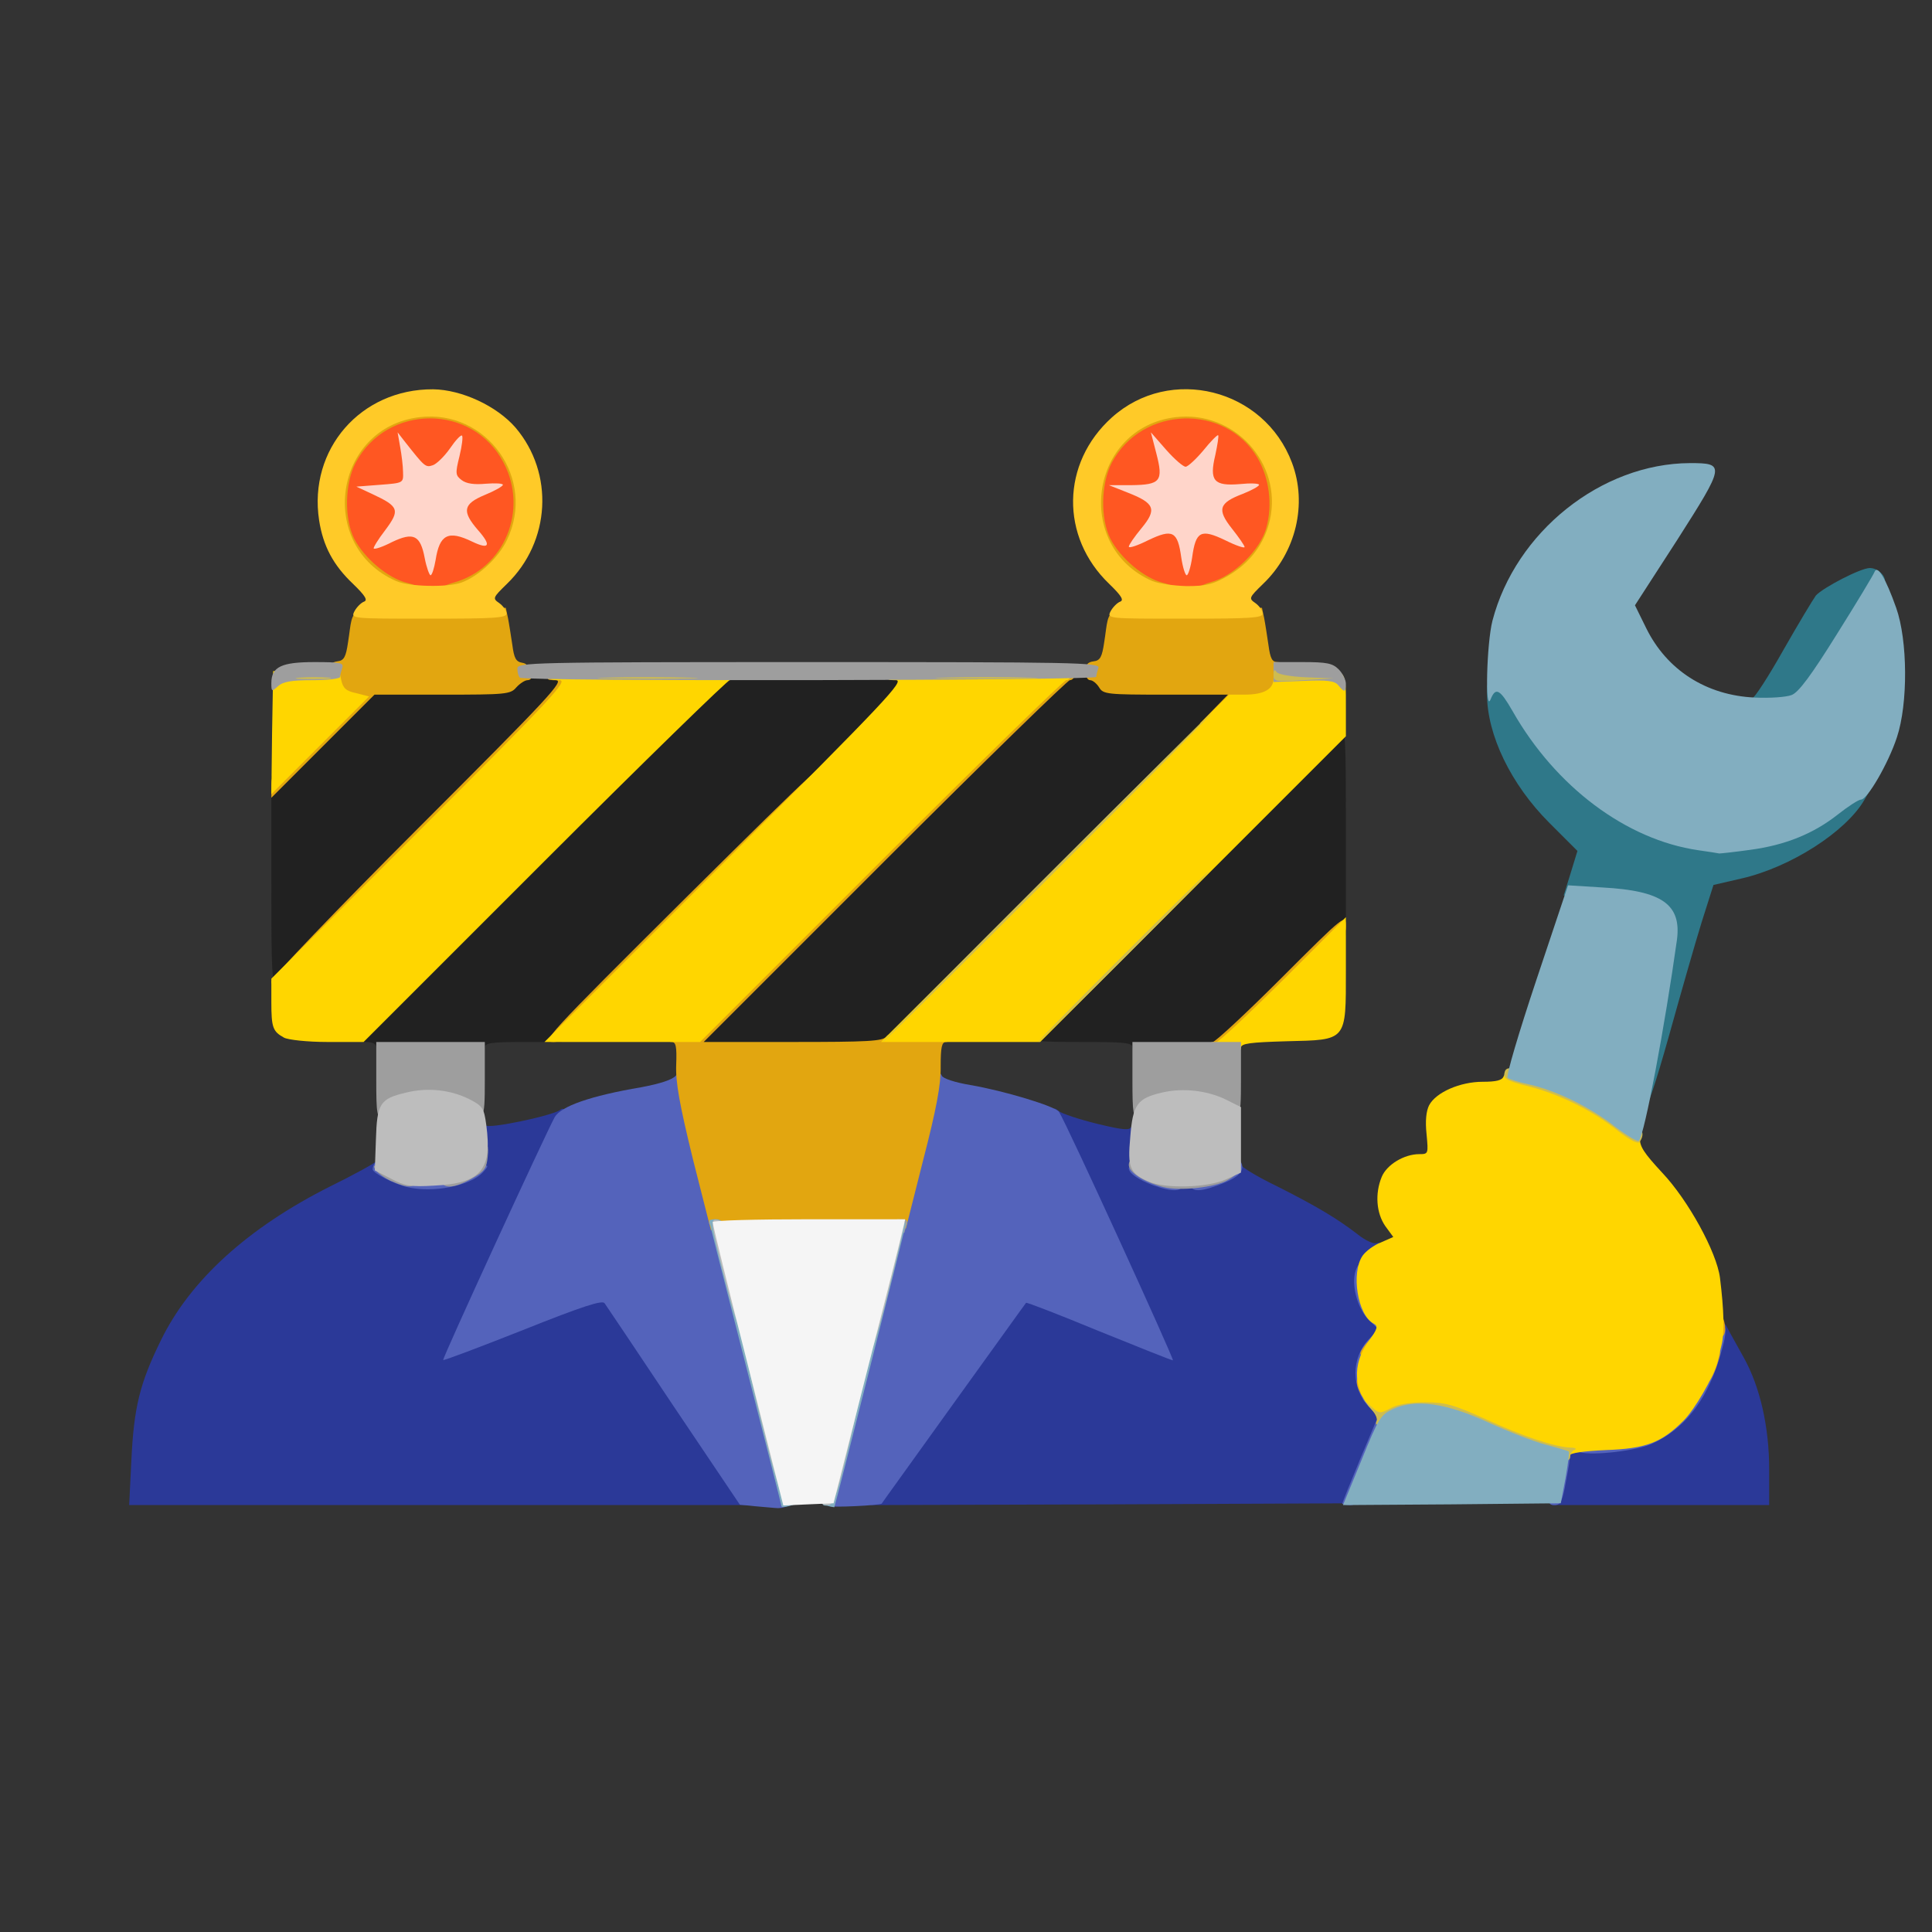<svg class="img-fluid" id="outputsvg" xmlns="http://www.w3.org/2000/svg" width="534" height="534" viewBox="0 1000 5340 5340"><rect x="0" y="1000" width="5340" height="5340" fill="#333333" stroke="none"/><g id="l1bJvw0ZHmICIlSDtXxAfox" fill="rgb(33,33,33)" style="transform: none;"><g><path id="pXsm5bLWK" d="M1040 3895 c0 -10 -10 -15 -30 -15 -22 0 -30 -5 -30 -18 0 -9 219 -236 498 -515 l497 -497 278 0 278 0 -3 34 c-3 30 -58 88 -489 515 l-487 481 -106 0 c-88 0 -106 3 -106 15 0 13 -23 15 -150 15 -127 0 -150 -2 -150 -15z"></path><path id="pTUV85Haj" d="M1920 3877 c0 -29 45 -77 498 -530 l497 -497 70 0 c59 0 72 3 83 20 11 19 23 20 182 20 l170 0 0 32 c0 30 -44 77 -477 510 l-478 478 -272 0 -273 0 0 -33z"></path><path id="pYROXw4k1" d="M3130 3895 c0 -13 -22 -15 -140 -15 -127 0 -140 -2 -140 -18 0 -22 830 -852 853 -852 16 0 17 21 17 288 l0 287 -163 163 -162 162 -133 0 c-111 0 -132 -2 -132 -15z"></path><path id="p1GU85JFpI" d="M750 3432 l0 -287 128 -128 127 -127 188 0 c175 0 188 -1 204 -20 15 -17 30 -20 105 -20 l88 0 0 33 c0 29 -37 69 -403 435 -222 222 -410 402 -420 402 -16 0 -17 -21 -17 -288z"></path></g></g><g id="l4k7LJNDICLs9KGLezS7P1o" fill="rgb(43,57,152)" style="transform: none;"><g><path id="pz1Fqu3Hl" d="M363 5038 c7 -148 23 -214 82 -334 81 -166 241 -311 468 -425 67 -33 125 -65 128 -70 3 -6 21 -1 43 12 55 32 101 40 153 24 67 -20 83 -39 83 -97 0 -43 13 -65 22 -38 4 12 184 -26 206 -42 9 -8 12 -3 12 22 0 20 -48 136 -130 312 -72 155 -129 283 -127 284 2 2 76 -26 166 -61 90 -36 177 -65 195 -65 29 1 40 15 216 277 102 152 186 287 188 300 l3 23 -857 0 -857 0 6 -122z"></path><path id="p17VcjfpEC" d="M2412 5136 c3 -13 92 -145 199 -294 226 -316 200 -299 360 -233 52 22 117 49 146 60 l52 20 -8 -22 c-5 -12 -64 -139 -130 -281 -81 -174 -121 -271 -121 -294 0 -31 2 -33 16 -21 9 7 57 23 106 35 74 18 91 19 95 8 11 -30 22 -11 25 43 3 53 5 58 37 77 50 29 124 27 185 -4 36 -18 50 -22 54 -12 2 7 48 35 102 61 109 55 166 89 223 133 21 17 44 27 52 24 22 -8 19 31 -5 61 -29 37 -25 76 10 116 18 21 30 46 30 62 0 16 -12 41 -30 62 -16 18 -30 45 -30 58 0 13 14 40 30 58 40 46 38 71 -15 197 l-43 105 -672 3 -672 2 4 -24z"></path><path id="phKed9Aw" d="M4290 5134 c0 -15 5 -55 12 -90 l11 -63 88 1 c76 1 94 -2 142 -26 92 -44 157 -134 188 -258 12 -52 28 -60 45 -25 6 12 26 47 43 78 46 82 71 193 71 311 l0 98 -300 0 -300 0 0 -26z"></path></g></g><g id="l1ip4prl9ZLHVk5M1fVgU9s" fill="rgb(47,120,137)" style="transform: none;"><g><path id="p97mmks3L" d="M4530 4053 c0 -10 16 -119 37 -243 23 -140 34 -236 29 -253 -10 -40 -73 -66 -185 -75 l-89 -7 19 -61 19 -62 -78 -78 c-106 -106 -172 -243 -172 -356 0 -37 1 -38 34 -38 31 0 37 5 67 56 104 183 266 318 444 369 125 37 285 3 395 -84 38 -30 61 -41 86 -41 l35 0 -18 31 c-51 88 -204 186 -339 217 l-78 18 -33 104 c-18 58 -58 198 -90 313 -37 132 -62 207 -70 207 -7 0 -13 -8 -13 -17z"></path><path id="pVFXolMy" d="M4830 2945 c0 -8 6 -15 13 -15 6 0 45 -60 86 -133 41 -72 82 -140 90 -151 20 -22 124 -76 149 -76 20 0 42 18 42 36 0 6 -46 84 -101 173 -69 110 -109 165 -126 172 -13 5 -53 9 -89 9 -50 0 -64 -3 -64 -15z"></path></g></g><g id="l42WAFqenR1G5dZvVCWOaDA" fill="rgb(84,99,187)" style="transform: none;"><g><path id="pTSeubJSy" d="M2085 5163 l-40 -4 -183 -272 c-100 -150 -186 -278 -191 -285 -6 -9 -60 8 -225 74 -119 47 -219 85 -221 83 -3 -4 280 -619 308 -671 17 -30 98 -59 240 -83 53 -10 86 -21 95 -32 7 -10 15 -13 20 -7 9 9 303 1159 302 1180 0 14 -24 25 -48 22 -9 -1 -35 -3 -57 -5z"></path><path id="pHjRVLqBX" d="M2293 5163 c-7 -3 -13 -12 -13 -21 0 -40 296 -1182 306 -1182 7 0 14 6 17 13 3 8 37 19 79 26 94 16 235 59 245 74 21 32 320 687 315 687 -4 0 -96 -37 -205 -81 -109 -45 -199 -80 -201 -78 -2 2 -92 128 -201 279 -108 151 -198 275 -198 276 -7 5 -135 11 -144 7z"></path><path id="p0Cu8YBEL" d="M3710 5156 c0 -2 22 -57 49 -122 l50 -119 -25 -26 c-50 -52 -50 -136 0 -188 l26 -27 -25 -24 c-30 -28 -49 -90 -40 -131 9 -39 35 -38 35 1 0 51 23 110 42 110 14 0 18 8 18 35 0 28 -4 35 -19 35 -14 0 -20 10 -25 38 -14 80 -2 152 25 152 31 0 24 49 -23 165 -37 90 -46 105 -65 105 -13 0 -23 -2 -23 -4z"></path><path id="p11fW3TFla" d="M4284 5128 c3 -18 8 -52 12 -75 5 -33 11 -43 25 -43 22 0 23 3 7 86 -9 53 -15 64 -31 64 -16 0 -18 -5 -13 -32z"></path><path id="p4uIH2htz" d="M4368 5014 c-10 -3 -18 -12 -18 -20 0 -10 15 -14 60 -14 63 0 150 -19 150 -32 0 -4 7 -8 15 -8 8 0 15 -4 15 -10 0 -5 11 -10 25 -10 20 0 25 -5 25 -25 0 -13 6 -28 13 -32 7 -4 21 -27 31 -50 11 -24 22 -43 26 -43 4 0 11 -25 15 -55 5 -45 10 -55 26 -55 24 0 24 21 0 99 -36 115 -98 193 -186 232 -42 19 -164 33 -197 23z"></path><path id="piTcD4ETG" d="M1125 4281 c-37 -9 -95 -39 -95 -49 1 -32 50 -41 50 -9 0 27 161 37 186 12 9 -8 32 -15 51 -15 36 0 36 0 18 20 -35 38 -138 58 -210 41z"></path><path id="py5kzJkTW" d="M3187 4276 c-40 -15 -67 -33 -67 -47 0 -14 52 -10 80 6 14 8 35 14 48 15 15 0 22 6 22 20 0 24 -27 26 -83 6z"></path><path id="pPyRWRyQr" d="M3290 4270 c0 -16 7 -20 35 -20 19 0 35 -4 35 -10 0 -5 6 -10 14 -10 8 0 16 -7 20 -15 8 -21 33 -19 39 5 5 21 -17 39 -72 58 -50 18 -71 15 -71 -8z"></path></g></g><g id="l66vPnMtIVZQfLNdkhSENKg" fill="rgb(255,87,34)" style="transform: none;"><g><path id="pSAy7gGZL" d="M1076 2635 c-46 -16 -101 -67 -127 -117 -29 -58 -27 -209 4 -269 51 -96 159 -141 291 -121 89 14 140 48 178 121 24 46 28 65 28 139 0 66 -5 95 -21 129 -25 53 -86 106 -138 121 -52 16 -167 14 -215 -3z m160 -185 c22 0 24 -4 24 -44 0 -30 -5 -46 -15 -50 -8 -3 -15 -12 -15 -21 0 -11 -11 -15 -40 -15 -34 0 -40 3 -40 20 0 11 -6 23 -13 26 -8 3 -11 18 -9 44 3 33 8 39 30 43 15 2 33 2 40 0 8 -1 25 -3 38 -3z"></path><path id="pE5LeQH4l" d="M3166 2635 c-46 -16 -101 -67 -127 -117 -29 -58 -27 -209 4 -269 51 -96 159 -141 291 -121 89 14 140 48 178 121 24 45 28 65 28 130 0 42 -5 93 -11 115 -14 51 -91 128 -145 144 -54 16 -169 15 -218 -3z m154 -195 c22 0 33 -65 13 -82 -7 -6 -13 -17 -13 -24 0 -10 -13 -14 -40 -14 -27 0 -40 4 -40 14 0 7 -6 18 -13 24 -8 7 -11 25 -9 46 3 29 9 36 31 39 14 2 32 2 39 0 8 -1 22 -3 32 -3z"></path></g></g><g id="l3VoRBGBDFKccTE11q55FOf" fill="rgb(226,166,16)" style="transform: none;"><g><path id="p14qhzN81w" d="M3760 4851 c-16 -31 -12 -51 10 -51 16 0 20 7 20 35 0 39 -14 46 -30 16z"></path><path id="pRNGsjwOq" d="M4700 4803 c0 -51 11 -73 35 -73 21 0 23 3 15 29 -19 68 -50 95 -50 44z"></path><path id="pZdCdAfgo" d="M3760 4741 c0 -6 11 -23 25 -38 l24 -28 1 38 c0 33 -3 37 -25 37 -14 0 -25 -4 -25 -9z"></path><path id="p1GOwoFtkC" d="M4730 4665 c0 -41 26 -49 36 -11 7 29 -1 46 -22 46 -9 0 -14 -11 -14 -35z"></path><path id="p6hlyfANE" d="M1915 4203 c-37 -151 -48 -213 -46 -260 2 -52 -1 -63 -13 -63 -9 0 -16 -7 -16 -15 0 -10 10 -15 33 -15 29 0 77 -45 532 -500 455 -455 503 -500 532 -500 23 0 33 5 33 15 0 8 -6 15 -13 15 -6 0 -237 225 -512 500 l-500 500 246 0 c207 0 249 -2 259 -15 9 -11 34 -15 96 -15 68 0 84 3 84 15 0 8 -7 15 -15 15 -12 0 -15 14 -15 68 1 49 -12 118 -48 257 l-48 190 -270 3 -269 2 -50 -197z"></path><path id="pb5quN5F8" d="M3340 3895 c0 -8 6 -15 12 -15 7 0 93 -80 190 -177 176 -176 178 -177 178 -143 0 32 -14 49 -158 193 -138 138 -161 157 -190 157 -22 0 -32 -5 -32 -15z"></path><path id="pm3GBEKqr" d="M1895 3482 c376 -373 400 -395 403 -368 3 27 -29 62 -365 398 -344 344 -370 368 -403 368 -34 0 -23 -12 365 -398z"></path><path id="p1Fglgkj4N" d="M750 3713 c0 -10 182 -200 407 -425 361 -361 405 -408 379 -408 -24 0 -27 -2 -16 -15 7 -8 28 -15 46 -15 32 0 34 2 34 33 0 29 -38 70 -408 440 -225 225 -415 407 -425 407 -9 0 -17 -8 -17 -17z"></path><path id="puec4eCW4" d="M750 3170 c0 -31 11 -46 94 -129 82 -81 92 -96 80 -108 -8 -8 -14 -34 -14 -58 0 -37 3 -44 22 -47 19 -2 24 -12 30 -53 17 -106 -10 -95 227 -95 l209 0 6 28 c3 15 8 48 12 74 5 38 10 47 28 50 24 3 37 48 14 48 -7 0 -21 9 -31 20 -16 19 -29 20 -204 20 l-188 0 -142 142 -143 143 0 -35z"></path><path id="p1E03X3X0d" d="M3355 2960 l39 -40 -172 0 c-161 0 -173 -1 -184 -20 -7 -11 -18 -20 -25 -20 -7 0 -13 -11 -13 -24 0 -18 6 -26 22 -28 19 -2 24 -12 30 -53 17 -106 -10 -95 227 -95 l209 0 6 28 c3 15 8 48 12 75 5 37 10 47 25 47 16 0 19 8 19 50 0 57 -14 70 -78 70 -28 0 -45 7 -62 25 -16 18 -34 25 -59 25 l-35 0 39 -40z"></path><path id="p50OdlqzC" d="M1068 2638 c-16 -5 -28 -14 -28 -19 0 -5 -6 -9 -13 -9 -18 0 -61 -47 -83 -90 -26 -52 -31 -174 -9 -239 9 -29 23 -55 31 -58 8 -3 14 -12 14 -19 0 -8 8 -18 17 -21 9 -4 24 -14 34 -24 25 -25 83 -39 158 -39 66 0 141 17 141 32 0 4 7 8 15 8 9 0 15 9 15 25 0 20 5 25 25 25 53 0 89 139 66 252 -13 60 -61 138 -86 138 -8 0 -15 5 -15 11 0 15 -64 39 -105 39 -51 0 -45 -25 10 -40 139 -39 206 -200 137 -331 -85 -164 -322 -163 -409 0 -30 57 -32 154 -4 210 28 54 93 109 146 122 57 14 62 39 8 38 -21 0 -50 -5 -65 -11z"></path><path id="psdIKy3ag" d="M3158 2638 c-16 -5 -28 -14 -28 -19 0 -5 -6 -9 -13 -9 -18 0 -61 -47 -83 -90 -26 -52 -31 -174 -9 -239 9 -29 23 -55 31 -58 8 -3 14 -12 14 -19 0 -8 8 -18 17 -21 9 -4 24 -14 34 -24 25 -25 83 -39 158 -39 66 0 141 17 141 32 0 4 7 8 15 8 9 0 15 9 15 25 0 20 5 25 25 25 53 0 89 140 65 254 -6 32 -20 66 -29 75 -10 10 -21 25 -24 35 -4 10 -16 20 -27 23 -11 3 -20 9 -20 14 0 5 -7 9 -16 9 -8 0 -22 7 -30 15 -9 8 -33 15 -55 15 -56 0 -51 -24 8 -41 64 -17 137 -90 153 -150 18 -64 8 -138 -24 -193 -89 -152 -320 -144 -403 13 -30 57 -32 154 -4 210 28 54 93 109 146 122 57 14 62 39 8 38 -21 0 -50 -5 -65 -11z"></path></g></g><g id="l2blTcLfkGmGewXumLvPhUS" fill="rgb(255,214,0)" style="transform: none;"><g><path id="p5zU8rTq0" d="M4310 5032 c-52 -6 -138 -36 -232 -79 -107 -48 -155 -55 -206 -29 -35 18 -77 22 -67 5 4 -6 -2 -20 -13 -32 -51 -54 -55 -126 -11 -187 27 -38 29 -44 15 -52 -44 -24 -62 -140 -30 -187 9 -13 32 -30 51 -37 l34 -15 -22 -30 c-25 -36 -29 -90 -10 -136 14 -34 62 -63 104 -63 25 0 25 -1 20 -55 -4 -37 -1 -64 7 -80 19 -36 86 -65 148 -65 38 0 54 -4 58 -15 15 -39 186 12 302 90 68 45 77 55 75 80 -2 23 11 42 61 96 72 76 151 220 160 291 11 89 13 153 4 187 -5 20 -10 41 -11 46 -11 41 -62 130 -94 162 -61 61 -104 77 -215 81 -62 3 -98 8 -100 15 -2 7 -14 11 -28 9z"></path><path id="p12C5XmLSa" d="M3350 3895 c0 -8 6 -15 12 -15 7 0 90 -78 185 -172 l173 -173 0 146 c0 198 4 193 -164 197 -101 3 -126 6 -126 18 0 10 -12 14 -40 14 -29 0 -40 -4 -40 -15z"></path><path id="pj87ltcV5" d="M785 3868 c-31 -17 -35 -28 -35 -98 l0 -65 412 -412 c365 -365 410 -413 384 -413 -24 0 -27 -2 -16 -15 19 -23 500 -23 500 0 0 8 -6 15 -13 15 -6 0 -237 225 -512 500 l-500 500 -100 0 c-56 0 -109 -6 -120 -12z"></path><path id="pyvVOsWXQ" d="M2005 3380 c441 -441 497 -500 471 -500 -24 0 -27 -2 -16 -15 19 -23 500 -23 500 0 0 8 -6 15 -13 15 -6 0 -237 225 -512 500 l-500 500 -215 0 -215 0 500 -500z"></path><path id="p1DK4qDjRJ" d="M2916 3400 l481 -480 42 0 c55 0 81 -15 81 -45 0 -25 1 -25 94 -25 110 0 106 -4 106 108 l0 77 -423 423 -422 422 -220 0 -220 0 481 -480z"></path><path id="pol43Q9lB" d="M752 3025 l3 -170 91 -3 91 -3 6 30 c5 23 13 31 42 37 l35 9 -135 135 -135 135 2 -170z"></path></g></g><g id="l1BX1Sc9oTUl9ReUcxkQA4k" fill="rgb(158,158,158)" style="transform: none;"><g><path id="pKbOE9cDR" d="M2470 4390 c0 -14 7 -20 21 -20 15 0 19 4 15 16 -3 9 -6 18 -6 20 0 2 -7 4 -15 4 -8 0 -15 -9 -15 -20z"></path><path id="p1GVJcSruR" d="M1960 4380 c0 -5 7 -10 15 -10 8 0 15 5 15 10 0 6 -7 10 -15 10 -8 0 -15 -4 -15 -10z"></path><path id="pOSuw0L9X" d="M3215 4281 c-54 -14 -95 -41 -95 -61 0 -27 40 -27 47 -1 7 29 118 40 176 17 81 -31 116 -12 50 26 -34 20 -133 31 -178 19z"></path><path id="pSAL7NBM1" d="M1085 4266 c-17 -7 -36 -20 -44 -29 -12 -15 -10 -17 15 -17 45 0 94 22 94 42 0 21 -22 23 -65 4z"></path><path id="pXfkdfEq3" d="M1220 4260 c0 -16 7 -20 35 -20 24 0 35 -5 35 -15 0 -8 5 -15 10 -15 6 0 10 -11 10 -25 0 -19 5 -25 21 -25 17 0 20 5 17 37 -3 32 -9 41 -43 60 -51 29 -85 30 -85 3z"></path><path id="p11LI3KBtJ" d="M1040 3985 l0 -105 150 0 150 0 0 105 c0 116 -2 120 -62 89 -55 -28 -89 -34 -134 -23 -24 6 -49 17 -55 25 -6 8 -20 14 -30 14 -17 0 -19 -9 -19 -105z"></path><path id="pZfohLieN" d="M3130 3985 l0 -105 150 0 150 0 0 105 c0 116 -2 120 -63 88 -68 -35 -146 -34 -188 3 -8 8 -23 14 -32 14 -15 0 -17 -14 -17 -105z"></path><path id="p6K7MjOba" d="M750 2888 c0 -45 28 -58 119 -58 72 0 82 2 77 16 -3 9 -6 20 -6 25 0 5 -35 9 -77 9 -57 0 -81 4 -95 17 -17 15 -18 15 -18 -9z"></path><path id="piDkR6fAk" d="M3699 2894 c-10 -12 -30 -15 -96 -12 l-83 3 0 -27 0 -28 80 0 c67 0 83 3 100 20 11 11 20 29 20 40 0 24 -4 25 -21 4z"></path><path id="pPJPsRUHv" d="M1437 2873 c-4 -3 -7 -15 -7 -25 0 -17 31 -18 806 -18 731 0 806 1 800 16 -3 9 -6 20 -6 25 0 10 -1583 13 -1593 2z"></path></g></g><g id="l61WJzw8LLDxxbR1WGowRdY" fill="rgb(206,188,80)" style="transform: none;"><g><path id="p1AgmpRs4w" d="M4235 5021 c-33 -9 -102 -36 -153 -60 -111 -51 -156 -60 -200 -37 -35 18 -87 22 -77 5 4 -6 -3 -23 -16 -37 l-23 -27 23 22 c23 21 25 21 55 5 20 -11 54 -16 96 -16 56 0 79 7 165 46 106 49 192 77 234 79 14 0 20 3 14 6 -7 2 -13 11 -13 19 0 18 -30 17 -105 -5z"></path><path id="pj9VpXTEA" d="M4470 4124 c-69 -55 -160 -100 -247 -122 -56 -14 -68 -21 -65 -35 3 -16 10 -17 45 -12 92 15 267 90 267 115 0 4 9 10 20 13 11 3 20 12 20 21 0 9 7 16 15 16 16 0 20 18 7 36 -4 7 -26 -4 -62 -32z"></path><path id="pAXT9l4hp" d="M2890 3425 c250 -250 457 -455 460 -455 3 0 -200 205 -450 455 -250 250 -457 455 -460 455 -3 0 200 -205 450 -455z"></path><path id="ppisRP12v" d="M3100 3645 c129 -129 237 -235 240 -235 3 0 -101 106 -230 235 -129 129 -237 235 -240 235 -3 0 101 -106 230 -235z"></path><path id="p18mLEj5rR" d="M3520 2865 c0 -13 3 -16 8 -8 4 7 38 13 82 15 l75 3 -83 5 c-77 5 -82 4 -82 -15z"></path><path id="p1DZio5iL8" d="M828 2873 c23 -2 59 -2 80 0 20 2 1 4 -43 4 -44 0 -61 -2 -37 -4z"></path><path id="p16eZsZFzX" d="M1678 2873 c61 -2 163 -2 225 0 61 1 11 3 -113 3 -124 0 -174 -2 -112 -3z"></path><path id="pj9JI3rsA" d="M2613 2873 c65 -2 168 -2 230 0 62 1 9 3 -118 3 -126 0 -177 -2 -112 -3z"></path></g></g><g id="l1LinIekGBTNDBT1NU87Ovc" fill="rgb(130,174,192)" style="transform: none;"><g><path id="pcQvDV0aJ" d="M2160 5163 c0 -2 -45 -180 -100 -395 -55 -215 -100 -392 -100 -394 0 -2 9 -4 20 -4 14 0 22 10 29 38 15 56 191 746 191 748 0 1 -9 4 -20 7 -11 3 -20 3 -20 0z"></path><path id="pNYJgK2yq" d="M2287 5162 c-22 -5 -31 38 87 -422 81 -320 95 -365 112 -365 10 0 18 5 17 10 -2 14 -195 780 -197 781 0 0 -9 -1 -19 -4z"></path><path id="pB3sS76Vk" d="M3763 5036 c47 -116 53 -126 88 -142 63 -28 146 -16 264 38 55 25 126 53 158 61 33 9 61 17 63 19 2 2 -2 35 -9 74 l-13 69 -301 3 -301 2 51 -124z"></path><path id="pcNHafqg4" d="M4465 4115 c-70 -55 -163 -100 -236 -117 -30 -6 -58 -15 -62 -19 -5 -4 31 -125 79 -269 l88 -263 96 6 c164 9 218 47 205 145 -33 236 -89 536 -105 555 -3 4 -32 -13 -65 -38z"></path><path id="pZI0ZKPQN" d="M4694 3350 c-199 -29 -394 -175 -513 -384 -35 -61 -47 -68 -61 -33 -16 40 -11 -154 5 -217 64 -246 301 -435 546 -436 98 0 97 5 -35 212 l-117 181 31 63 c57 116 166 186 300 192 41 2 87 -1 102 -7 19 -7 54 -54 125 -168 54 -86 101 -164 104 -172 8 -21 31 17 60 99 32 90 33 265 2 358 -24 73 -82 172 -99 172 -7 0 -36 19 -64 41 -67 53 -145 85 -243 98 -43 6 -81 10 -85 10 -4 -1 -30 -5 -58 -9z"></path></g></g><g id="luXSw0r9oXlL32IzE4N4y4" fill="rgb(255,202,40)" style="transform: none;"><g><path id="pVzIw35Wk" d="M980 2689 c6 -11 18 -23 26 -26 11 -4 4 -16 -30 -49 -55 -52 -83 -105 -94 -176 -30 -196 115 -363 315 -362 79 1 176 46 228 106 107 126 97 315 -24 432 -39 38 -40 40 -21 53 11 8 20 21 20 29 0 12 -34 14 -215 14 -215 0 -216 0 -205 -21z m296 -79 c48 -18 102 -69 125 -117 82 -169 -55 -362 -241 -340 -238 28 -285 357 -65 453 36 16 143 18 181 4z"></path><path id="pwJX65NrU" d="M3070 2689 c6 -11 18 -23 26 -26 11 -4 4 -16 -30 -49 -136 -130 -133 -334 7 -460 161 -145 421 -80 498 125 43 114 11 248 -80 335 -39 38 -40 40 -21 53 11 8 20 21 20 29 0 12 -34 14 -215 14 -215 0 -216 0 -205 -21z m325 -98 c60 -35 100 -88 115 -154 35 -157 -99 -303 -260 -284 -238 28 -285 357 -65 453 17 7 59 13 95 14 54 0 74 -5 115 -29z"></path></g></g><g id="l2Y6t5T7uCqMRVSTXtNEDoP" fill="rgb(189,189,189)" style="transform: none;"><g><path id="pM9s2Qnfb" d="M2116 4975 c-25 -101 -46 -189 -46 -195 0 -5 8 -10 18 -10 15 0 25 30 60 173 46 184 50 217 28 217 -9 0 -28 -57 -60 -185z"></path><path id="prz5WjBhQ" d="M2270 5153 c0 -5 14 -68 32 -140 26 -109 35 -133 50 -133 10 0 18 3 18 8 0 4 -14 67 -32 140 -26 108 -35 132 -50 132 -10 0 -18 -3 -18 -7z"></path><path id="pJDdUMpkz" d="M2380 4738 c0 -13 19 -101 42 -195 35 -143 45 -173 60 -173 10 0 18 5 18 10 0 6 -21 94 -46 195 -32 128 -51 185 -60 185 -8 0 -14 -10 -14 -22z"></path><path id="p14pWWguy6" d="M2002 4529 c-39 -155 -39 -160 -19 -157 18 3 26 22 54 133 36 144 40 185 19 185 -9 0 -26 -50 -54 -161z"></path><path id="p2juwJfZU" d="M1081 4258 l-45 -23 3 -85 c3 -100 11 -113 83 -130 60 -15 124 -8 177 19 35 18 39 25 45 70 17 125 -15 162 -144 168 -64 4 -82 1 -119 -19z"></path><path id="p156CIqmHU" d="M3175 4266 c-52 -23 -59 -38 -51 -123 7 -90 19 -107 87 -123 59 -14 128 -6 181 21 l38 19 0 91 0 90 -42 19 c-51 23 -167 26 -213 6z"></path></g></g><g id="l6fWyWXQjz7pE7DG8NFd2Hx" fill="rgb(255,213,202)" style="transform: none;"><g><path id="pdjxy7kAB" d="M1174 2543 c-12 -64 -31 -73 -90 -45 -25 13 -48 21 -51 18 -2 -2 12 -25 32 -51 41 -55 38 -65 -35 -99 l-45 -21 65 -5 c65 -5 65 -5 64 -35 0 -16 -4 -48 -8 -70 l-7 -40 21 27 c53 67 56 71 76 64 10 -3 32 -24 48 -47 15 -22 30 -38 33 -35 3 3 0 28 -7 57 -12 48 -11 53 6 66 13 10 35 13 67 10 26 -2 47 -1 47 3 0 4 -23 17 -50 28 -60 25 -64 45 -19 97 38 43 32 55 -16 32 -66 -32 -90 -20 -101 51 -4 23 -10 42 -14 42 -3 0 -11 -21 -16 -47z"></path><path id="pZhl0r0vL" d="M3265 2541 c-10 -73 -24 -80 -91 -48 -30 15 -54 23 -54 18 0 -5 16 -28 35 -51 43 -52 37 -69 -37 -98 l-53 -21 61 0 c82 -1 90 -11 70 -88 l-15 -58 42 48 c23 26 47 47 54 47 6 0 28 -20 49 -45 20 -25 39 -44 41 -42 2 2 -2 27 -8 55 -17 71 -4 86 68 80 29 -3 53 -2 53 2 0 4 -20 15 -45 25 -66 25 -72 43 -30 96 19 24 35 47 35 51 0 4 -24 -4 -54 -19 -67 -32 -81 -25 -91 48 -4 27 -11 49 -15 49 -4 0 -11 -22 -15 -49z"></path></g></g><g id="l1u7mqdWJtIsVfwd1dRBlQ4" fill="rgb(245,245,245)" style="transform: none;"><g><path id="p9ms0dcDn" d="M2067 4773 c-54 -213 -98 -391 -97 -395 0 -5 120 -8 266 -8 l266 0 -7 29 c-3 16 -48 193 -99 393 l-92 363 -70 3 -69 3 -98 -388z"></path></g></g></svg>